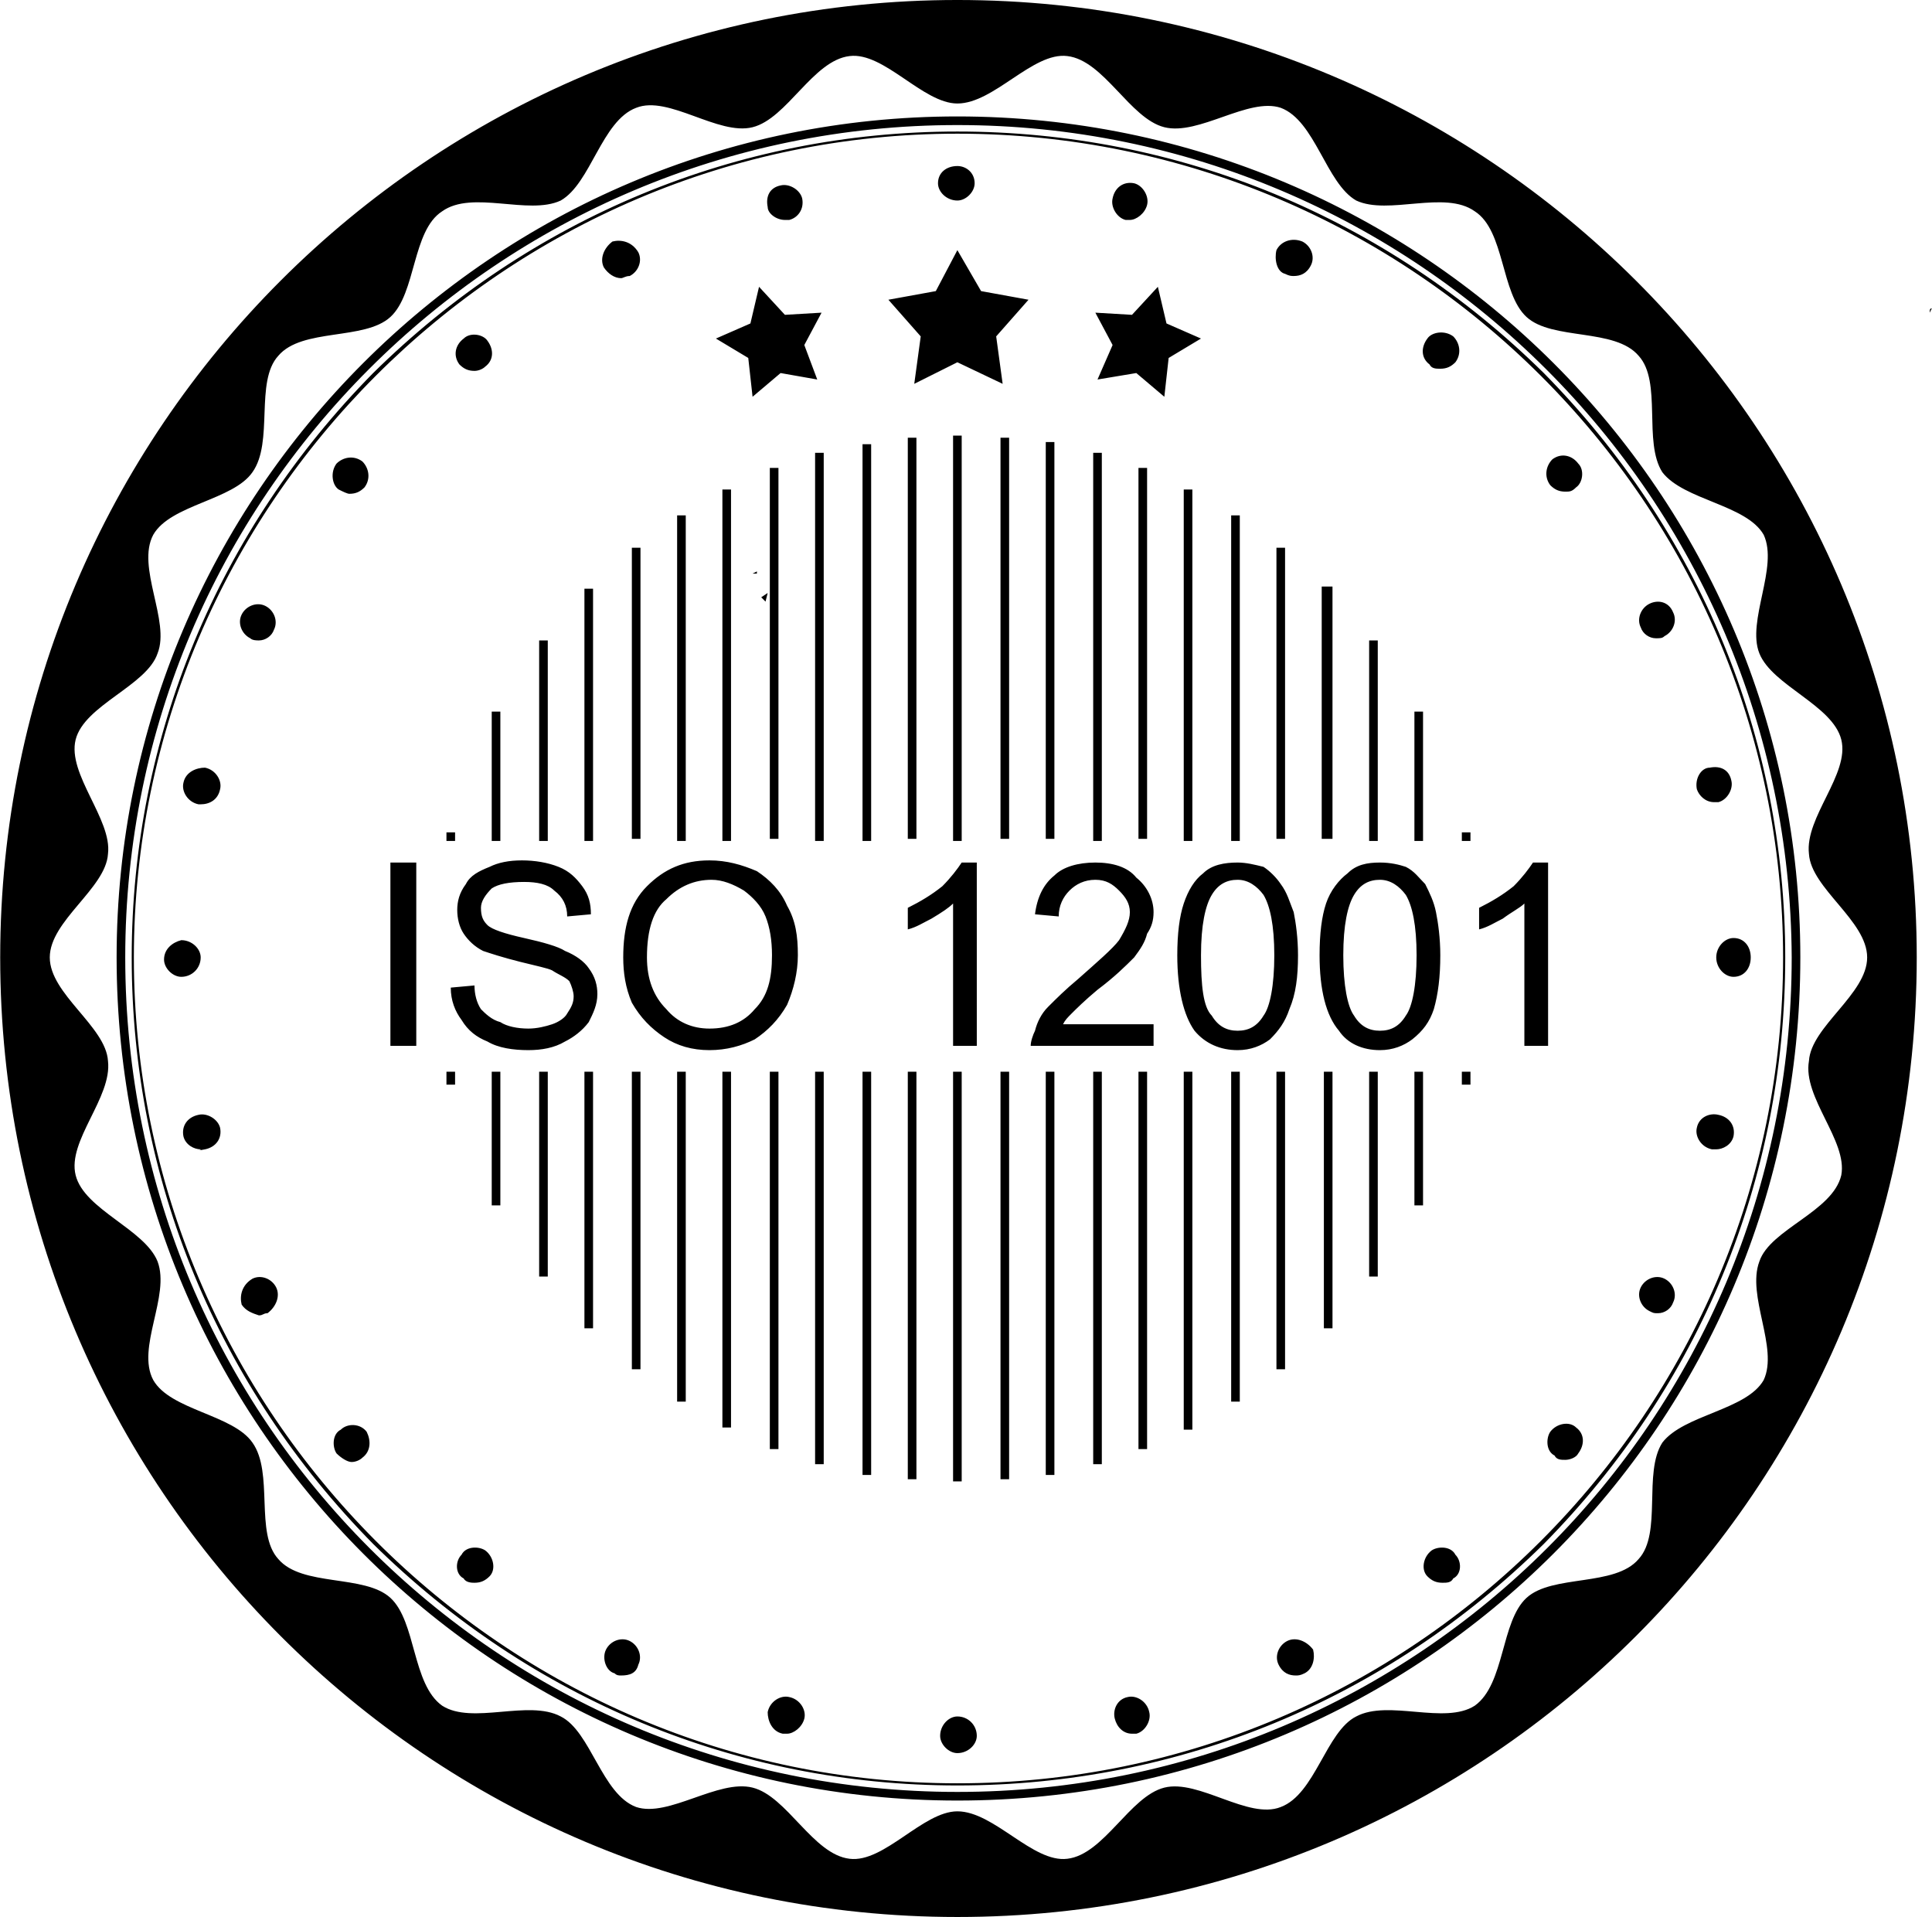 <svg clip-rule="evenodd" fill-rule="evenodd" height=".992in" image-rendering="optimizeQuality" shape-rendering="geometricPrecision" text-rendering="geometricPrecision" viewBox="0 0 896 889" width="1in" xmlns="http://www.w3.org/2000/svg"><path d="m896 143-1 2c0-1 0-2 1-2zm-283 246h5v-117h-5zm-261-256-4 17-16 7 15 9 2 18 13-11 17 3-6-16 8-15-17 1zm185 0 4 17 16 7-15 9-2 18-13-11-18 3 7-16-8-15 17 1zm-93-17 11 19 22 4-15 17 3 22-21-10-20 10 3-22-15-17 22-4zm234 387h4v-6h-4zm0-113h4v-4h-4zm-22 169h4v-62h-4zm0-169h4v-60h-4zm-21 202h4v-95h-4zm0-202h4v-93h-4zm-43-1h4v-135h-4zm22 227h4v-119h-4zm-22 19h4v-138h-4zm-21 15h4v-153h-4zm0-260h4v-151h-4zm-22 273h4v-166h-4zm0-273h4v-163h-4zm-21 282h4v-175h-4zm0-283h4v-172h-4zm-21 290h4v-182h-4zm0-289h4v-180h-4zm-22 294h4v-187h-4zm0-295h4v-184h-4zm-21 297h4v-189h-4zm0-297h4v-186h-4zm-22 298h4v-190h-4zm0-297h4v-188h-4zm-21 296h4v-189h-4zm0-297h4v-186h-4zm-21 295h4v-187h-4zm0-294h4v-184h-4zm-22 289h4v-182h-4zm0-289h4v-180h-4zm-21 282h4v-175h-4zm0-283h4v-172h-4zm-22 273h4v-165h-4zm0-272h4v-163h-4zm-21 260h4v-153h-4zm0-260h4v-151h-4zm-21 245h4v-138h-4zm0-246h4v-135h-4zm-22 227h4v-119h-4zm0-226h4v-117h-4zm-21 202h4v-95h-4zm0-202h4v-93h-4zm-22 169h4v-62h-4zm0-169h4v-60h-4zm-21 113h4v-6h-4zm0-113h4v-4h-4zm511 95h-11v-66c-2 2-6 4-10 7-4 2-7 4-11 5v-10c6-3 11-6 16-10 4-4 7-8 9-11h7zm-106-42c0-10 1-18 3-24s6-11 10-14c4-4 9-5 15-5 5 0 9 1 12 2 4 2 6 5 9 8 2 4 4 8 5 13s2 12 2 20c0 10-1 18-3 25-2 6-5 10-10 14-4 3-9 5-15 5-8 0-15-3-19-9-6-7-9-19-9-35zm11 0c0 14 2 24 5 28 3 5 7 7 12 7s9-2 12-7c3-4 5-14 5-28s-2-23-5-28c-3-4-7-7-12-7s-9 2-12 7-5 14-5 28zm-77 0c0-10 1-18 3-24s5-11 9-14c4-4 10-5 16-5 4 0 8 1 12 2 3 2 6 5 8 8 3 4 4 8 6 13 1 5 2 12 2 20 0 10-1 18-4 25-2 6-5 10-9 14-4 3-9 5-15 5-8 0-15-3-20-9-5-7-8-19-8-35zm11 0c0 14 1 24 5 28 3 5 7 7 12 7s9-2 12-7c3-4 5-14 5-28s-2-23-5-28c-3-4-7-7-12-7s-9 2-12 7-5 14-5 28zm-22 32v10h-57c0-2 1-5 2-7 1-4 3-8 6-11 4-4 8-8 14-13 9-8 16-14 19-18 3-5 5-9 5-13s-2-7-5-10-6-5-11-5-9 2-12 5-5 7-5 12l-11-1c1-8 4-14 9-18 4-4 11-6 19-6s15 2 19 7c5 4 8 10 8 16 0 4-1 7-3 10-1 4-3 7-6 11-4 4-9 9-17 15-6 5-10 9-12 11s-3 3-4 5zm-82 10h-11v-66c-2 2-5 4-10 7-4 2-7 4-11 5v-10c6-3 11-6 16-10 4-4 7-8 9-11h7zm-164-41c0-14 3-25 11-33s17-12 29-12c8 0 15 2 22 5 6 4 11 9 14 16 4 7 5 14 5 23 0 8-2 16-5 23-4 7-9 12-15 16-6 3-13 5-21 5s-15-2-21-6-11-9-15-16c-3-7-4-14-4-21zm11 0c0 10 3 18 9 24 5 6 12 9 20 9 9 0 16-3 21-9 6-6 8-14 8-25 0-7-1-13-3-18s-6-9-10-12c-5-3-10-5-15-5-8 0-15 3-21 9-6 5-9 14-9 27zm-91 14 11-1c0 4 1 8 3 11 2 2 5 5 9 6 3 2 8 3 13 3 4 0 8-1 11-2s6-3 7-5c2-3 3-5 3-8 0-2-1-5-2-7-2-2-5-3-8-5-2-1-7-2-15-4s-14-4-17-5c-4-2-7-5-9-8s-3-7-3-11 1-8 4-12c2-4 6-6 11-8 4-2 9-3 15-3s12 1 17 3 8 5 11 9 4 8 4 13l-11 1c0-5-2-9-6-12-3-3-8-4-14-4-7 0-12 1-15 3-3 3-5 6-5 9 0 4 1 6 3 8s8 4 17 6 16 4 19 6c5 2 9 5 11 8 3 4 4 8 4 12 0 5-2 9-4 13-3 4-7 7-11 9-5 3-11 4-17 4-7 0-14-1-19-4-5-2-9-5-12-10-3-4-5-9-5-15zm-28 27v-85h12v85zm255 320c0-5 4-9 8-9 5 0 9 4 9 9 0 4-4 8-9 8-4 0-8-4-8-8zm-73-1c-5-1-7-6-7-10 1-5 6-8 10-7 5 1 8 6 7 10-1 4-5 7-8 7-1 0-2 0-2 0zm154-7c-1-4 1-9 6-10 4-1 9 2 10 7 1 4-2 9-6 10-1 0-2 0-2 0-4 0-7-3-8-7zm-232-21c-4-1-6-7-4-11 2-4 7-6 11-4 4 2 6 7 4 11-1 4-4 5-8 5-1 0-2 0-3-1zm308-4c-2-4 0-9 4-11 4-2 9 0 12 4 1 4 0 9-4 11-2 1-3 1-4 1-3 0-6-1-8-5zm-378-40c-4-2-4-8-1-11 2-4 8-4 11-2 4 3 5 9 2 12-2 2-4 3-7 3-1 0-4 0-5-2zm447-1c-3-3-2-9 2-12 3-2 9-2 11 2 3 3 3 9-1 11-1 2-3 2-5 2-3 0-5-1-7-3zm-506-57c-2-3-2-9 2-11 3-3 9-3 12 1 2 4 2 9-2 12-1 1-3 2-5 2-2 0-5-2-7-4zm565 1c-4-2-4-8-2-11 3-4 9-5 12-2 4 3 4 8 1 12-1 2-4 3-6 3-2 0-4 0-5-2zm-609-70c-1-4 0-9 5-12 4-2 9 0 11 4 2 4 0 9-4 12-2 0-2 1-4 1-3-1-6-2-8-5zm653 3c-4-2-6-7-4-11 2-4 7-6 11-4 4 2 6 7 4 11-1 3-4 5-7 5-2 0-2 0-4-1zm-680-81c-1-5 2-9 7-10 4-1 9 2 10 6 1 5-2 9-7 10s-1 0-2 0c-3 0-7-2-8-6zm709 6c-5-1-8-6-7-10 1-5 6-7 10-6 5 1 8 5 7 10-1 4-5 6-8 6-1 0-2 0-2 0zm-718-88c0-5 4-8 8-9 5 0 9 4 9 8 0 5-4 9-9 9-4 0-8-4-8-8zm720-1c0-5 4-9 8-9 5 0 8 4 8 9 0 5-3 9-8 9-4 0-8-4-8-9zm-704-71c-5-1-8-6-7-10 1-5 6-7 10-7 5 1 8 6 7 10-1 5-5 7-9 7zm695-7c-1-5 2-10 6-10 5-1 9 1 10 6 1 4-2 9-6 10-1 0-1 0-2 0-4 0-7-3-8-6zm-671-70c-4-2-6-7-4-11 2-4 7-6 11-4 4 2 6 7 4 11-1 3-4 5-7 5-1 0-3 0-4-1zm645-5c-2-4 0-9 4-11 4-2 9-1 11 4 2 4 0 9-4 11-1 1-2 1-4 1-3 0-6-2-7-5zm-604-64c-3-2-4-8-1-12 3-3 8-4 12-1 3 3 4 8 1 12-2 2-4 3-7 3-1 0-3-1-5-2zm562-2c-3-4-2-9 1-12 4-3 9-2 12 2 3 3 2 9-1 11-2 2-3 2-5 2-3 0-5-1-7-3zm-506-56c-3-4-2-9 2-12 3-3 9-2 11 1 3 4 3 9-1 12-1 1-3 2-5 2-3 0-5-1-7-3zm450 0c-4-3-4-8-1-12 2-3 8-4 12-1 3 3 4 8 1 12-2 2-4 3-7 3-2 0-4 0-5-2zm-383-45c-2-4 0-9 4-12 4-1 9 0 12 5 2 4 0 9-4 11-2 0-3 1-4 1-3 0-6-2-8-5zm316 3c-4-1-5-7-4-11 2-4 7-6 12-4 4 2 6 7 4 11-2 4-5 5-8 5-1 0-2 0-4-1zm-240-31c-1-5 1-9 6-10 4-1 9 2 10 6 1 5-2 9-6 10-1 0-2 0-2 0-4 0-8-3-8-6zm166 6c-4-1-7-6-6-10 1-5 5-8 10-7 4 1 7 6 6 10-1 4-5 7-8 7-1 0-2 0-2 0zm-87-17c0-5 4-8 9-8 4 0 8 3 8 8 0 4-4 8-8 8-5 0-9-4-9-8zm9 743c-102 0-198-40-271-112-72-73-112-169-112-272 0-102 40-198 112-271 73-72 169-112 271-112 103 0 199 40 272 112 72 73 112 169 112 271 0 103-40 199-112 272-73 72-169 112-272 112zm0-766c-210 0-382 172-382 382 0 211 172 383 382 383 211 0 383-172 383-383 0-210-172-382-383-382zm0 773c-215 0-390-175-390-391 0-215 175-390 390-390 216 0 391 175 391 390 0 216-175 391-391 391zm0-777c-213 0-386 173-386 386 0 214 173 387 386 387 214 0 387-173 387-387-1-213-174-386-387-386zm0-58c-245 0-444 199-444 444 0 246 199 445 444 445 246 0 445-199 445-445 0-245-199-444-445-444zm410 545c-4 17-33 25-38 40-6 16 9 40 2 55-8 14-37 16-47 29-9 14 0 42-11 54-11 13-40 7-52 18s-10 40-24 50c-14 9-40-3-55 5-14 7-19 36-35 42-15 6-38-13-54-9s-28 31-45 33c-16 2-34-22-51-22-16 0-34 24-50 22-17-2-29-29-45-33s-39 14-54 9c-16-6-21-35-35-42-15-8-41 4-55-5-14-10-12-39-24-50s-41-5-52-18c-11-12-2-40-12-54-9-13-38-15-46-29-8-15 8-39 2-55-6-15-34-24-38-40s17-36 15-53c-1-16-27-31-27-48s26-32 27-48c2-16-19-37-15-53s33-25 38-40c6-15-10-40-2-55 8-14 37-16 46-29 10-14 1-42 12-54 11-13 40-7 52-18s10-40 24-49c14-10 40 2 55-5 14-8 19-37 35-43 15-6 38 13 54 9s28-31 45-33c16-2 34 22 50 22 17 0 35-24 51-22 17 2 29 29 45 33s39-14 54-9c16 6 21 35 35 43 15 7 41-5 55 5 14 9 12 38 24 49s41 5 52 18c11 12 2 40 11 54 10 13 39 15 47 29 7 15-8 40-2 55s34 24 38 40-17 36-15 53c1 16 27 31 27 48s-26 32-27 48c-3 17 18 37 15 53zm-501-268 2 2 1-4zm-4-11h2v-1z"/></svg>